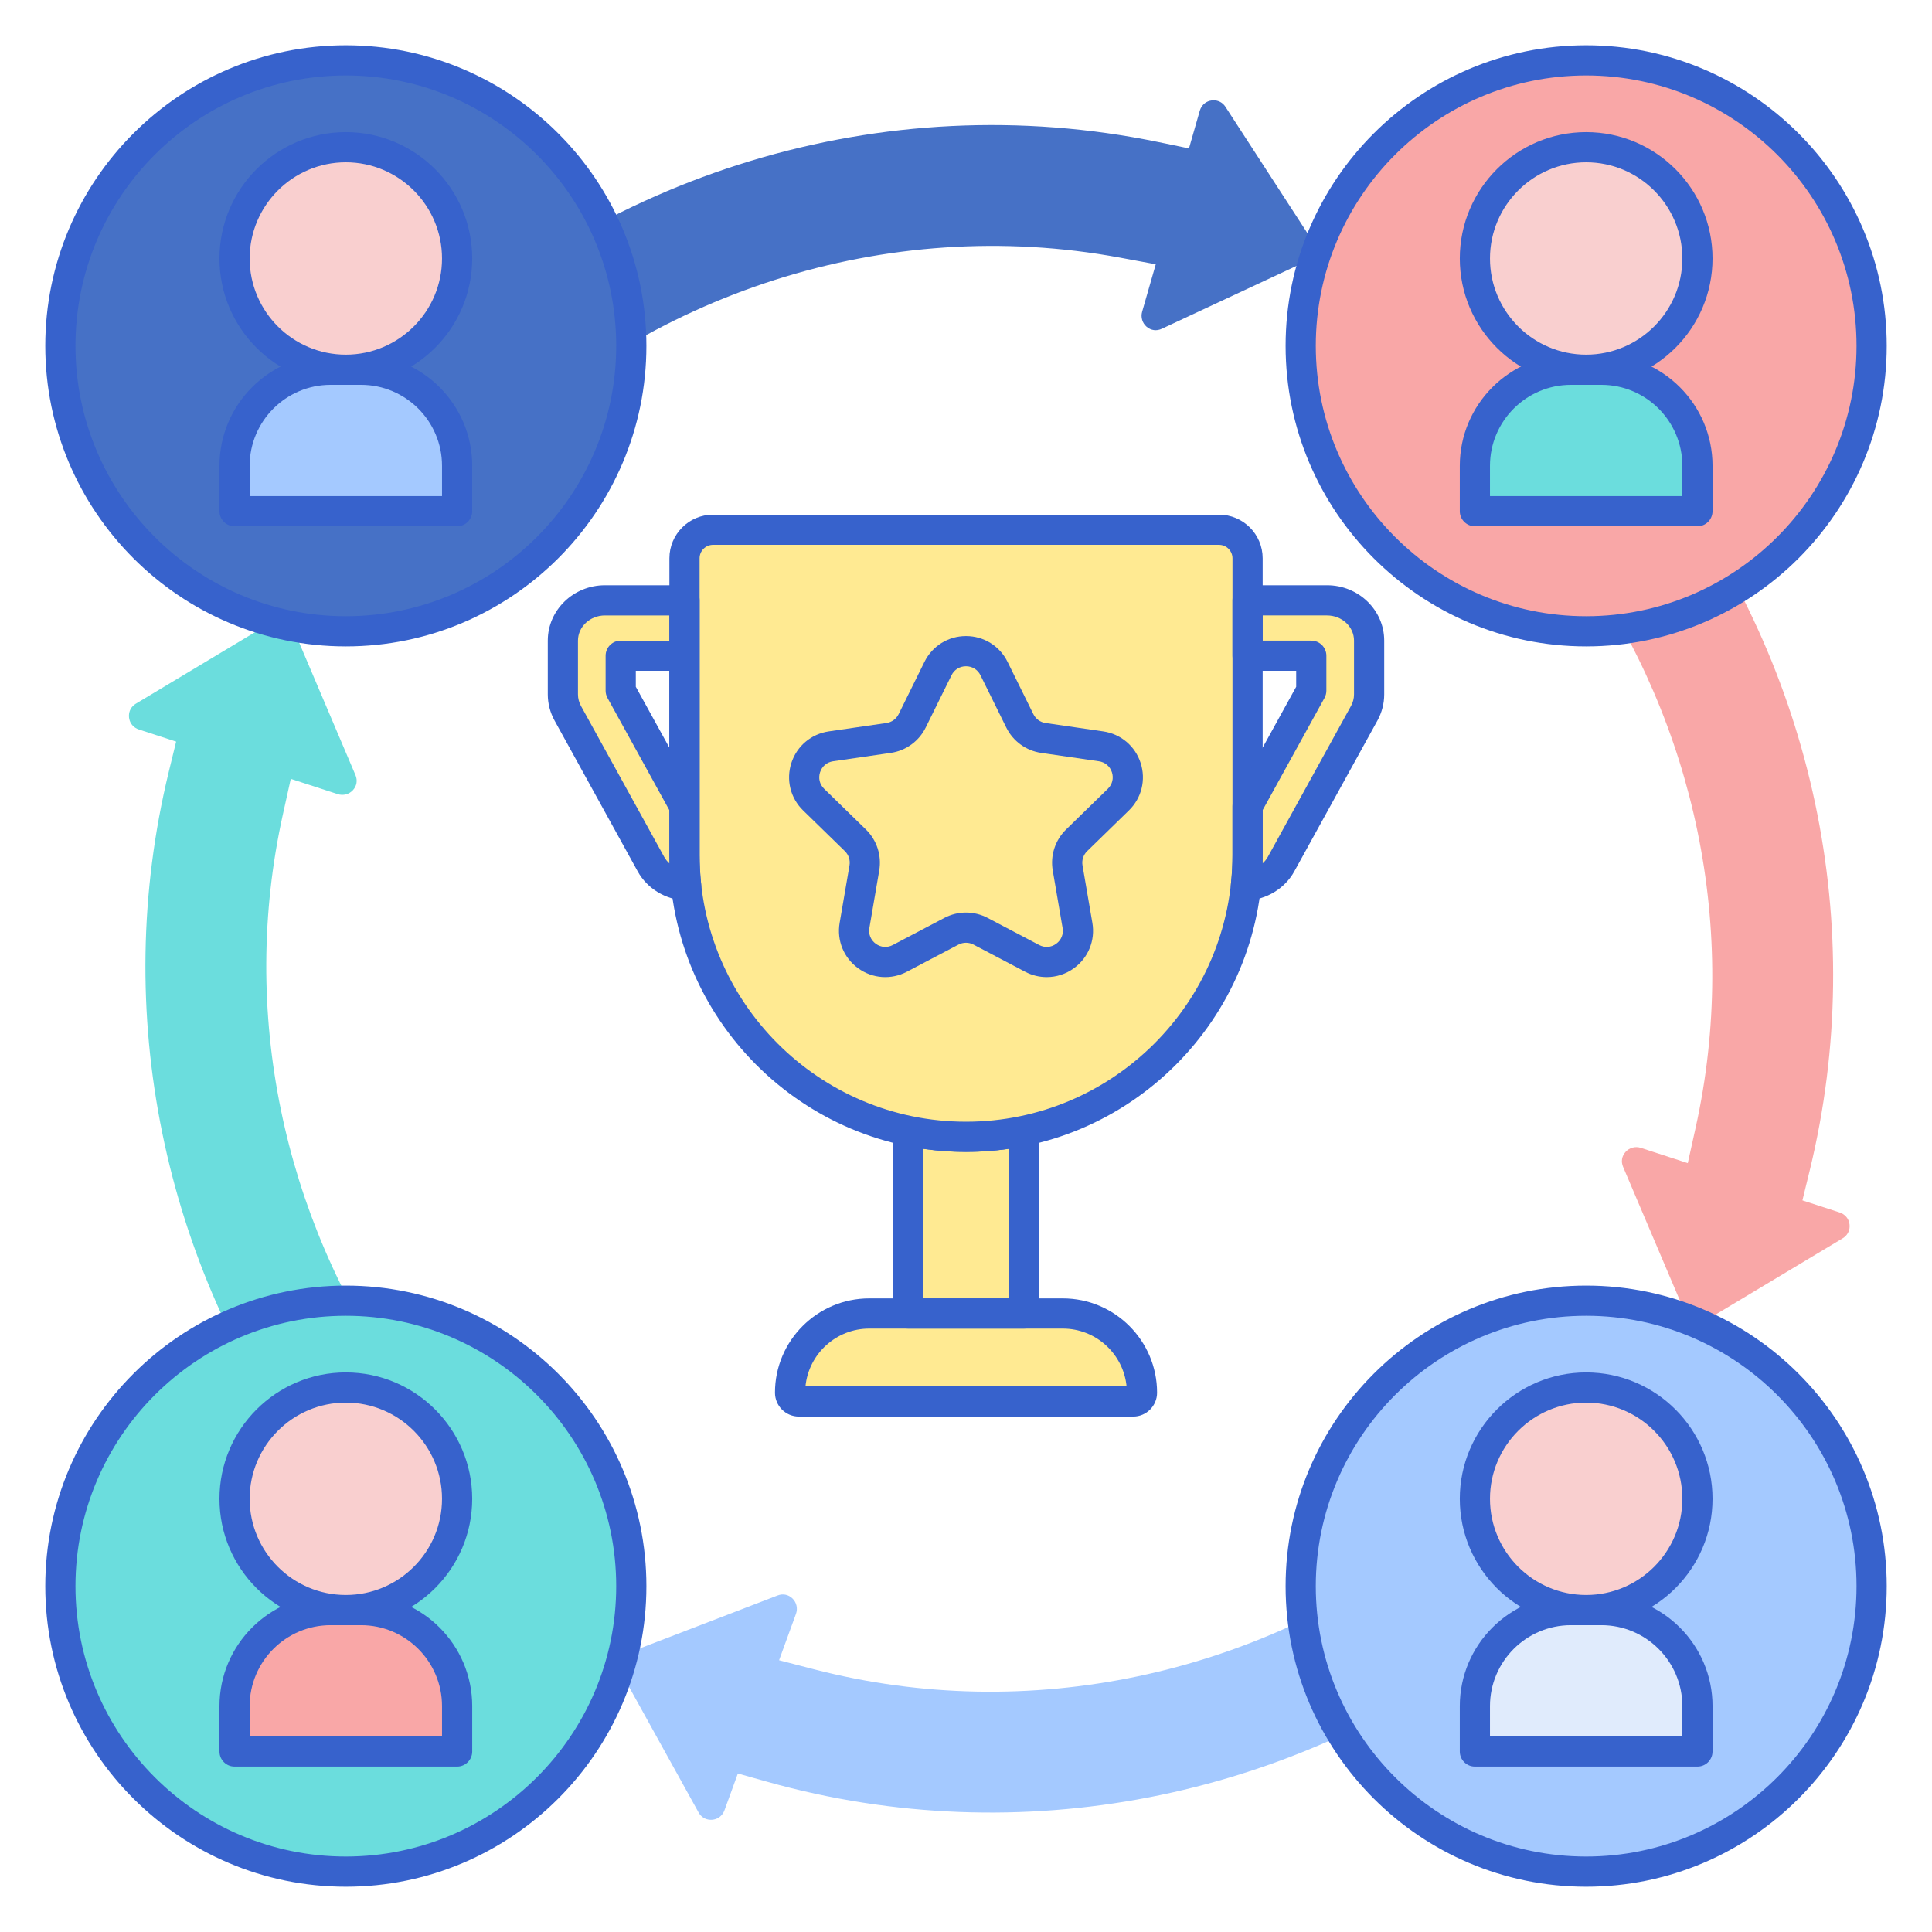 <svg id="Layer_1" enable-background="new 0 0 256 256" height="512" viewBox="0 0 256 256" width="512" xmlns="http://www.w3.org/2000/svg"><path d="m40.593 193.445 11.887-10.778c-14.897-21.486-20.801-48.572-14.996-74.753l1.045-4.711 6.224 2.023c.716.233 1.503.028 2.007-.522.517-.565.64-1.294.339-2.003l-8.25-19.414c-.153-.358-.395-.647-.721-.859-.142-.092-.291-.165-.444-.218-.533-.184-1.1-.121-1.597.178l-18.09 10.858c-.569.342-.901.913-.913 1.567-.013.674.3 1.268.856 1.629.133.087.279.158.468.223.002.001 4.93 1.602 4.93 1.602l-.963 3.949c-7.812 32.06-.586 65.304 18.218 91.229z" fill="#6bdddd"/><path d="m189.407 204.436c-22.935 17.455-53.011 24.133-81.503 16.764l-4.672-1.209 2.239-6.149c.258-.708.08-1.502-.452-2.024-.546-.536-1.271-.685-1.99-.409l-19.69 7.567c-.364.14-.66.372-.883.69-.097.138-.175.285-.233.437-.202.526-.159 1.095.123 1.602l10.22 18.458c.322.581.881.933 1.534.967.673.036 1.278-.256 1.658-.799.091-.13.167-.274.239-.46.001-.002 1.773-4.871 1.773-4.871l3.913 1.1c33.583 9.435 69.079 2.129 96.296-18.201z" fill="#a4c9ff"/><path d="m224.685 149.409-1.045 4.711-6.223-2.023c-.717-.233-1.504-.028-2.007.522-.517.565-.64 1.294-.339 2.003l8.25 19.414c.153.358.395.647.721.859.141.092.291.165.444.218.533.184 1.1.121 1.597-.178l18.09-10.858c.569-.342.901-.913.913-1.567.012-.674-.3-1.268-.856-1.629-.133-.087-.279-.158-.468-.223-.002-.001-4.93-1.602-4.93-1.602l.963-3.949c7.945-32.61.342-66.451-19.188-92.563-3.905 4.235-7.656 8.308-11.02 11.961 14.973 21.508 20.916 48.661 15.098 74.904z" fill="#f9a7a7"/><path d="m63.754 60.782c21.957-21.918 53.643-32.392 84.646-26.645l4.744.88-1.805 6.29c-.208.724.025 1.504.592 1.988.583.497 1.316.595 2.014.269l19.114-8.922c.353-.165.633-.417.833-.75.087-.145.155-.296.202-.452.165-.539.082-1.104-.234-1.59l-11.483-17.7c-.361-.557-.944-.869-1.598-.858-.674.011-1.257.344-1.598.912-.082.136-.148.285-.206.475-.001.002-1.429 4.983-1.429 4.983l-3.98-.824c-36.65-7.585-74.15 4.211-100.267 29.927z" fill="#4671c6"/><path d="m150.155 185.703h-44.3c-.644 0-1.166-.522-1.166-1.166 0-5.795 4.697-10.492 10.492-10.492h25.647c5.795 0 10.492 4.697 10.492 10.492 0 .644-.522 1.166-1.165 1.166z" fill="#ffea92"/><path d="m135.68 174.046v-24.207c-2.477.518-5.044.794-7.675.794s-5.197-.276-7.675-.794v24.207z" fill="#ffea92"/><path d="m150.154 187.704h-44.299c-1.746 0-3.166-1.42-3.166-3.166 0-6.888 5.604-12.492 12.492-12.492h25.646c6.889 0 12.492 5.604 12.492 12.492.001 1.745-1.419 3.166-3.165 3.166zm-43.424-4h42.549c-.42-4.293-4.05-7.658-8.451-7.658h-25.646c-4.402-.001-8.032 3.365-8.452 7.658z" fill="#3762cc"/><path d="m135.68 176.045h-15.35c-1.104 0-2-.896-2-2v-24.207c0-.602.271-1.172.739-1.552.468-.379 1.085-.526 1.67-.405 4.77.997 9.762.997 14.531 0 .589-.121 1.203.025 1.67.405.468.38.739.95.739 1.552v24.207c.001 1.105-.895 2-1.999 2zm-13.35-4h11.35v-19.823c-3.758.545-7.592.545-11.35 0z" fill="#3762cc"/><g fill="#ffea92"><path d="m128.005 150.633c-20.603 0-37.305-16.702-37.305-37.305v-39.354c0-2.088 1.692-3.78 3.78-3.78h67.05c2.088 0 3.78 1.692 3.78 3.78v39.354c0 20.603-16.702 37.305-37.305 37.305z"/><path d="m90.7 113.328v-33.78h-10.542c-3.078 0-5.574 2.389-5.574 5.337v7.128c0 .868.221 1.723.644 2.491l11.025 20c.923 1.674 2.701 2.738 4.663 2.828-.14-1.316-.216-2.651-.216-4.004zm-.007-6.493-8.445-15.32v-4.63h8.445z"/><path d="m175.842 79.548h-10.532v7.338h8.443v4.63l-8.443 15.315v6.497c0 1.353-.076 2.687-.217 4.003 1.958-.093 3.732-1.156 4.653-2.827l11.025-20c.423-.768.644-1.623.644-2.491v-7.128c.001-2.948-2.495-5.337-5.573-5.337z"/></g><path d="m128.005 152.633c-21.673 0-39.305-17.632-39.305-39.305v-39.353c0-3.187 2.593-5.78 5.78-5.78h67.049c3.188 0 5.78 2.593 5.78 5.78v39.354c.001 21.672-17.631 39.304-39.304 39.304zm-33.525-80.439c-.981 0-1.78.799-1.78 1.78v39.354c0 19.467 15.838 35.305 35.305 35.305s35.305-15.837 35.305-35.305v-39.353c0-.981-.799-1.78-1.78-1.78h-67.05z" fill="#3762cc"/><path d="m90.917 119.332c-.03 0-.062 0-.092-.002-2.655-.123-5.079-1.602-6.324-3.861l-11.024-20c-.584-1.062-.893-2.256-.893-3.457v-7.128c0-4.045 3.397-7.336 7.574-7.336h10.542c1.104 0 2 .896 2 2v33.78c0 1.24.069 2.515.205 3.791.063.58-.132 1.158-.532 1.583-.379.403-.906.63-1.456.63zm-10.759-37.784c-1.971 0-3.574 1.497-3.574 3.336v7.128c0 .527.137 1.055.396 1.527l11.024 19.999c.184.333.426.631.711.883-.011-.366-.016-.731-.016-1.093v-5.964l-8.204-14.883c-.162-.295-.248-.628-.248-.965v-4.63c0-1.104.896-2 2-2h6.453v-3.338zm4.09 9.453 4.444 8.063v-10.178h-4.444z" fill="#3762cc"/><path d="m165.093 119.331c-.55 0-1.076-.226-1.455-.628-.4-.425-.596-1.004-.533-1.584.136-1.275.205-2.551.205-3.791v-6.498c0-.338.086-.67.248-.965l8.194-14.864v-2.115h-6.442c-1.104 0-2-.896-2-2v-7.338c0-1.104.896-2 2-2h10.532c4.177 0 7.574 3.291 7.574 7.336v7.128c0 1.2-.309 2.395-.893 3.456l-11.024 20.001c-1.244 2.254-3.661 3.733-6.311 3.86-.032.001-.064.002-.095.002zm2.217-11.986v5.983c0 .359-.005.72-.016 1.083.281-.25.52-.544.702-.874l11.023-20c.26-.471.396-.999.396-1.526v-7.128c0-1.84-1.604-3.336-3.574-3.336h-8.532v3.338h6.442c1.104 0 2 .896 2 2v4.63c0 .338-.086.67-.248.965z" fill="#3762cc"/><circle cx="45.826" cy="45.826" fill="#4671c6" r="37.826"/><path d="m60.57 67.733h-29.49v-6.01c0-7.029 5.698-12.728 12.728-12.728h4.034c7.029 0 12.728 5.698 12.728 12.728z" fill="#a4c9ff"/><path d="m60.57 69.733h-29.489c-1.104 0-2-.896-2-2v-6.01c0-8.121 6.606-14.728 14.728-14.728h4.034c8.121 0 14.728 6.607 14.728 14.728v6.01c-.001 1.104-.896 2-2.001 2zm-27.489-4h25.489v-4.01c0-5.916-4.813-10.728-10.728-10.728h-4.034c-5.915 0-10.728 4.813-10.728 10.728v4.01z" fill="#3762cc"/><circle cx="45.826" cy="34.25" fill="#f9cfcf" r="14.745"/><path d="m45.825 50.995c-9.232 0-16.744-7.512-16.744-16.745s7.512-16.745 16.744-16.745c9.233 0 16.745 7.512 16.745 16.745s-7.511 16.745-16.745 16.745zm0-29.49c-7.027 0-12.744 5.717-12.744 12.745s5.717 12.745 12.744 12.745 12.745-5.718 12.745-12.745-5.717-12.745-12.745-12.745z" fill="#3762cc"/><path d="m45.825 85.651c-21.96 0-39.825-17.866-39.825-39.825 0-21.96 17.865-39.826 39.825-39.826s39.826 17.866 39.826 39.826c0 21.959-17.866 39.825-39.826 39.825zm0-75.651c-19.754 0-35.825 16.071-35.825 35.826 0 19.754 16.071 35.825 35.825 35.825 19.755 0 35.826-16.071 35.826-35.825 0-19.755-16.071-35.826-35.826-35.826z" fill="#3762cc"/><circle cx="210.174" cy="210.174" fill="#a4c9ff" r="37.826"/><path d="m224.919 232.082h-29.49v-6.01c0-7.029 5.698-12.728 12.728-12.728h4.034c7.029 0 12.728 5.699 12.728 12.728z" fill="#e0ebfc"/><path d="m224.919 234.082h-29.489c-1.104 0-2-.896-2-2v-6.01c0-8.121 6.606-14.728 14.728-14.728h4.034c8.121 0 14.728 6.607 14.728 14.728v6.01c-.001 1.104-.897 2-2.001 2zm-27.489-4h25.489v-4.01c0-5.916-4.813-10.728-10.728-10.728h-4.034c-5.915 0-10.728 4.813-10.728 10.728v4.01z" fill="#3762cc"/><circle cx="210.174" cy="198.599" fill="#f9cfcf" r="14.745"/><path d="m210.175 215.344c-9.233 0-16.745-7.512-16.745-16.745s7.512-16.745 16.745-16.745c9.232 0 16.744 7.512 16.744 16.745s-7.512 16.745-16.744 16.745zm0-29.49c-7.027 0-12.745 5.717-12.745 12.745s5.718 12.745 12.745 12.745 12.744-5.717 12.744-12.745-5.717-12.745-12.744-12.745z" fill="#3762cc"/><path d="m210.175 250c-21.96 0-39.826-17.866-39.826-39.826 0-21.959 17.866-39.825 39.826-39.825s39.825 17.866 39.825 39.825c0 21.96-17.865 39.826-39.825 39.826zm0-75.651c-19.755 0-35.826 16.071-35.826 35.825s16.071 35.826 35.826 35.826c19.754 0 35.825-16.071 35.825-35.826 0-19.754-16.071-35.825-35.825-35.825z" fill="#3762cc"/><circle cx="210.174" cy="45.826" fill="#f9a7a7" r="37.826"/><path d="m195.43 67.733h29.49v-6.01c0-7.029-5.699-12.728-12.728-12.728h-4.034c-7.029 0-12.728 5.698-12.728 12.728z" fill="#6bdddd"/><path d="m224.919 69.733h-29.489c-1.104 0-2-.896-2-2v-6.01c0-8.121 6.606-14.728 14.728-14.728h4.034c8.121 0 14.728 6.607 14.728 14.728v6.01c-.001 1.104-.897 2-2.001 2zm-27.489-4h25.489v-4.01c0-5.916-4.813-10.728-10.728-10.728h-4.034c-5.915 0-10.728 4.813-10.728 10.728v4.01z" fill="#3762cc"/><circle cx="210.174" cy="34.25" fill="#f9cfcf" r="14.745"/><path d="m210.175 50.995c-9.233 0-16.745-7.512-16.745-16.745s7.512-16.745 16.745-16.745c9.232 0 16.744 7.512 16.744 16.745s-7.512 16.745-16.744 16.745zm0-29.49c-7.027 0-12.745 5.717-12.745 12.745s5.718 12.745 12.745 12.745 12.744-5.717 12.744-12.745-5.717-12.745-12.744-12.745z" fill="#3762cc"/><path d="m210.175 85.651c-21.96 0-39.826-17.866-39.826-39.825 0-21.96 17.866-39.826 39.826-39.826s39.825 17.866 39.825 39.826c0 21.959-17.865 39.825-39.825 39.825zm0-75.651c-19.755 0-35.826 16.071-35.826 35.826 0 19.754 16.071 35.825 35.826 35.825 19.754 0 35.825-16.071 35.825-35.825 0-19.755-16.071-35.826-35.825-35.826z" fill="#3762cc"/><circle cx="45.826" cy="210.174" fill="#6bdddd" r="37.826"/><path d="m31.081 232.082h29.49v-6.01c0-7.029-5.699-12.728-12.728-12.728h-4.034c-7.029 0-12.728 5.699-12.728 12.728z" fill="#f9a7a7"/><path d="m60.57 234.082h-29.489c-1.104 0-2-.896-2-2v-6.01c0-8.121 6.606-14.728 14.728-14.728h4.034c8.121 0 14.728 6.607 14.728 14.728v6.01c-.001 1.104-.896 2-2.001 2zm-27.489-4h25.489v-4.01c0-5.916-4.813-10.728-10.728-10.728h-4.034c-5.915 0-10.728 4.813-10.728 10.728v4.01z" fill="#3762cc"/><circle cx="45.826" cy="198.599" fill="#f9cfcf" r="14.745"/><path d="m45.825 215.344c-9.232 0-16.744-7.512-16.744-16.745s7.512-16.745 16.744-16.745c9.233 0 16.745 7.512 16.745 16.745s-7.511 16.745-16.745 16.745zm0-29.49c-7.027 0-12.744 5.717-12.744 12.745s5.717 12.745 12.744 12.745 12.745-5.717 12.745-12.745-5.717-12.745-12.745-12.745z" fill="#3762cc"/><path d="m45.825 250c-21.96 0-39.825-17.866-39.825-39.826 0-21.959 17.865-39.825 39.825-39.825s39.826 17.866 39.826 39.825c0 21.96-17.866 39.826-39.826 39.826zm0-75.651c-19.754 0-35.825 16.071-35.825 35.825 0 19.755 16.071 35.826 35.825 35.826 19.755 0 35.826-16.071 35.826-35.826 0-19.754-16.071-35.825-35.826-35.825z" fill="#3762cc"/><path d="m138.697 129.472c-.977 0-1.957-.235-2.863-.711l-6.838-3.596c-.623-.327-1.367-.328-1.992 0l-6.838 3.595c-2.083 1.096-4.562.917-6.466-.467-1.905-1.384-2.841-3.685-2.443-6.005l1.306-7.615c.119-.694-.11-1.402-.615-1.894l-5.532-5.393c-1.686-1.643-2.28-4.055-1.553-6.294s2.627-3.84 4.957-4.179l7.644-1.111c.698-.102 1.3-.539 1.611-1.17l3.419-6.928c1.042-2.111 3.152-3.422 5.507-3.422s4.465 1.312 5.507 3.422l3.419 6.928c.312.632.913 1.069 1.61 1.171l7.646 1.111c2.329.338 4.229 1.939 4.956 4.179s.133 4.651-1.553 6.294l-5.532 5.393c-.505.492-.734 1.2-.616 1.894l1.307 7.615c.397 2.32-.538 4.621-2.443 6.005-1.078.781-2.337 1.178-3.605 1.178zm-10.697-8.553c.981 0 1.963.235 2.857.706l6.838 3.595c.737.387 1.58.326 2.254-.163.674-.49.992-1.272.851-2.093l-1.306-7.615c-.342-1.991.318-4.023 1.766-5.434l5.532-5.393c.597-.582.799-1.401.542-2.193-.258-.792-.903-1.337-1.728-1.457l-7.646-1.111c-2-.29-3.729-1.546-4.623-3.359l-3.419-6.927c-.368-.747-1.086-1.193-1.919-1.193s-1.551.446-1.919 1.193l-3.419 6.928c-.895 1.813-2.623 3.068-4.624 3.358l-7.644 1.111c-.825.12-1.471.665-1.729 1.457-.257.792-.055 1.612.542 2.193l5.532 5.393c1.447 1.411 2.107 3.443 1.765 5.435l-1.305 7.614c-.142.821.177 1.604.851 2.093s1.518.551 2.254.163l6.838-3.595c.896-.471 1.878-.706 2.859-.706z" fill="#3762cc"/></svg>